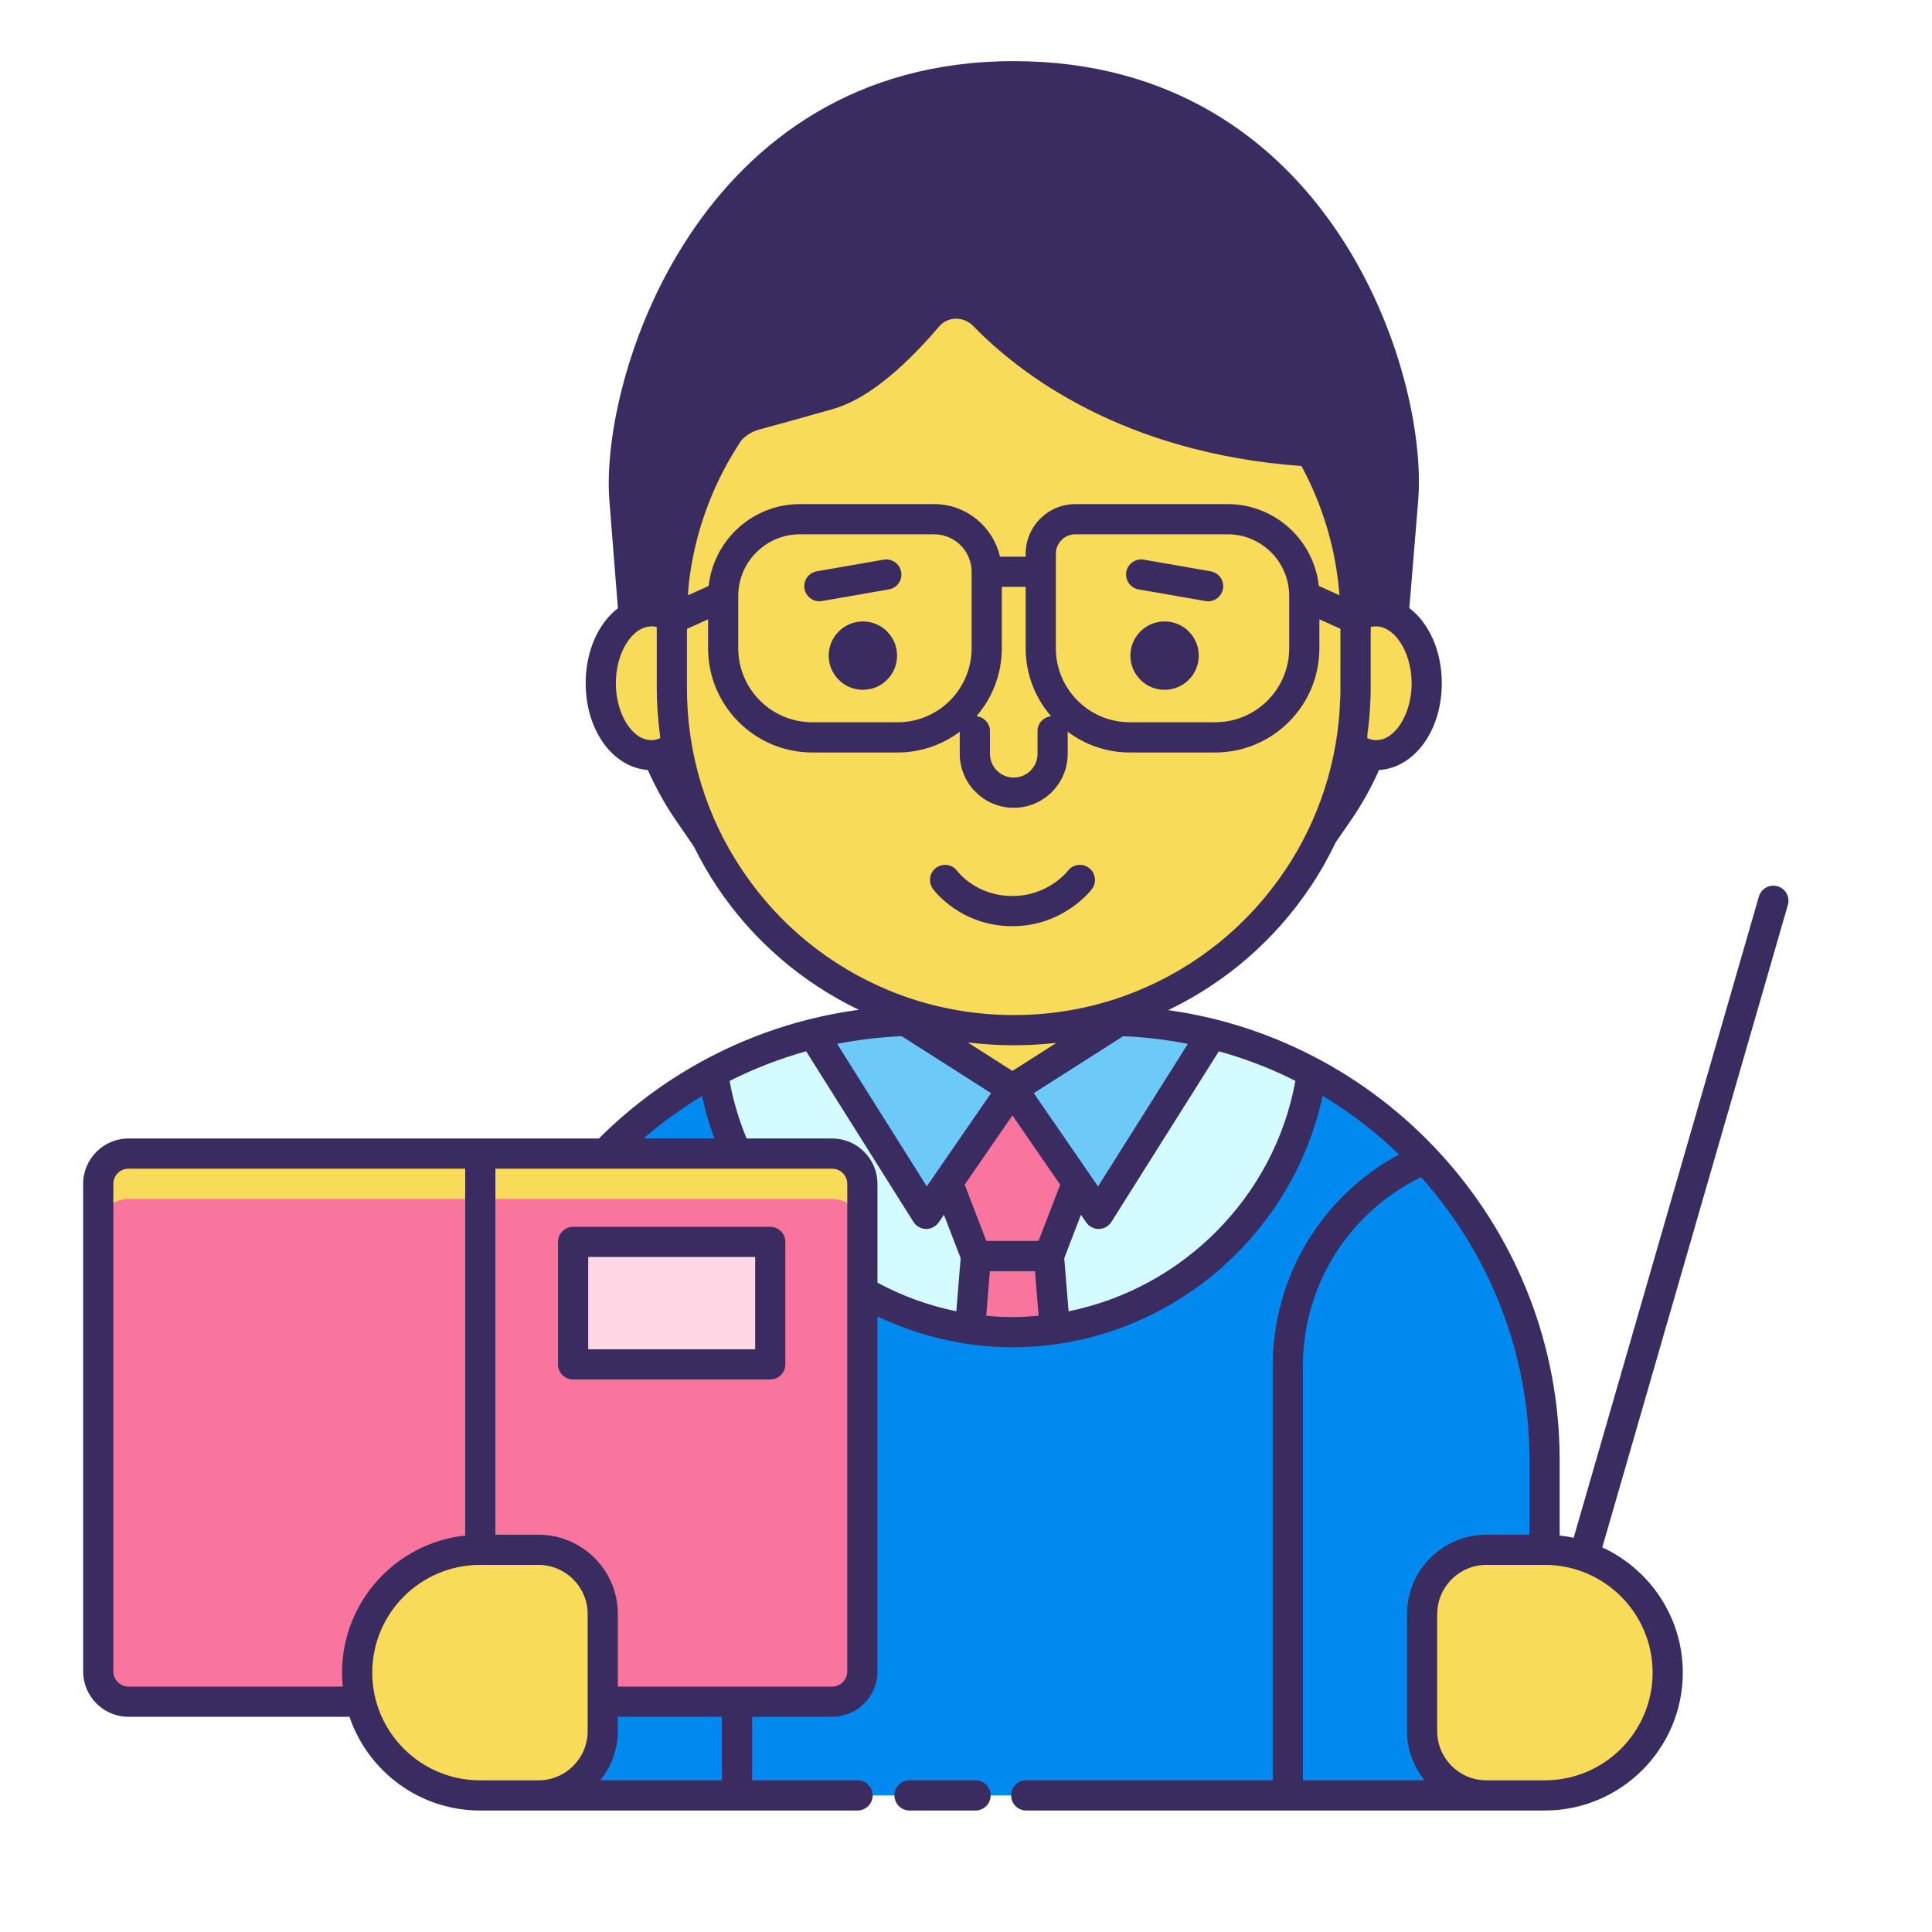 <svg id="Layer_1" enable-background="new 0 0 128 128" height="512" viewBox="0 0 128 128" width="512" xmlns="http://www.w3.org/2000/svg"><path d="m73.213 67.616h-.777c-1.694.405-3.452.642-5.27.642-1.842 0-3.636-.225-5.354-.642h-.872c-16.082 0-29.118 13.037-29.118 29.118v22.216h70.509v-22.215c0-16.082-13.037-29.119-29.118-29.119z" fill="#0089ef"/><path d="m86.928 71.047v.01c-1.403 9.729-9.739 17.203-19.848 17.203-10.12 0-18.456-7.484-19.848-17.213 4.088-2.194 8.747-3.427 13.707-3.427h12.274c4.958 0 9.627 1.243 13.715 3.427z" fill="#d4fbff"/><path d="m75.663 66.609v.06l-8.587 5.471-8.577-5.471v-.13c2.665 1.112 5.601 1.723 8.667 1.723 3.006 0 5.872-.581 8.497-1.653z" fill="#f8db59"/><path d="m71.364 78.358-1.874 4.86h-4.829l-1.874-4.87 4.058-5.881h.461z" fill="#fa759e"/><path d="m67.076 88.257c.956 0 1.891-.083 2.81-.212l-.394-4.833h-4.832l-.394 4.833c.92.13 1.855.212 2.81.212z" fill="#fa759e"/><path d="m80.301 68.489-7.515 11.933-5.711-8.286 7.064-4.499c2.114.07 4.178.361 6.162.852z" fill="#6dc9f7"/><path d="m67.076 72.136-.23.331-5.481 7.955-7.505-11.933c1.974-.491 4.038-.782 6.152-.852z" fill="#6dc9f7"/><path d="m89.81 41.016v4.589c0 .19 0 .371-.01.551 0 .08 0 .15-.01.221-.14 4.368-1.523 8.416-3.797 11.813-2.505 3.747-6.102 6.703-10.33 8.416-2.625 1.072-5.491 1.653-8.496 1.653-3.066 0-6.002-.611-8.667-1.723-4.138-1.713-7.655-4.609-10.12-8.276-2.445-3.617-3.867-7.965-3.867-12.654v-4.699c0-.23 0-.451.01-.681.02-.521.05-1.032.11-1.553 0-.04 0-.08.01-.12.381-3.337 1.503-6.553 3.306-9.408l.361-.571c.461-.521 1.062-.902 1.743-1.082 1.092-.291 2.665-.731 4.859-1.353 2.365-.671 4.899-3.226 6.553-5.16.962-1.132 2.695-1.142 3.727-.08 3.286 3.387 10.009 8.306 21.642 9.017 1.944 3.375 2.976 7.192 2.976 11.1z" fill="#f8db59"/><path d="m91.147 40.499c-.475 0-.927.142-1.337.392 0 .042.004.084.004.126v4.589c0 1.292-.114 2.557-.322 3.789.491.393 1.05.635 1.654.635 1.864 0 3.376-2.134 3.376-4.766.001-2.631-1.51-4.765-3.375-4.765z" fill="#f8db59"/><path d="m44.511 45.606v-4.589c0-.042.004-.084.004-.126-.41-.25-.862-.392-1.337-.392-1.864 0-3.376 2.134-3.376 4.766s1.511 4.766 3.376 4.766c.604 0 1.164-.242 1.654-.635-.208-1.233-.321-2.498-.321-3.79z" fill="#f8db59"/><path d="m55.129 76.428h-46.616c-1.107 0-2.004.897-2.004 2.004v32.306c0 1.107.897 2.004 2.004 2.004h15.39c-.151-.619-.239-1.262-.239-1.927 0-4.493 3.642-8.135 8.135-8.135h3.88c2.35 0 4.255 1.905 4.255 4.255v5.807h15.196c1.107 0 2.004-.897 2.004-2.004v-32.306c-.001-1.107-.898-2.004-2.005-2.004z" fill="#fa759e"/><path d="m55.129 76.428h-46.616c-1.107 0-2.004.897-2.004 2.004v3.006c0-1.107.897-2.004 2.004-2.004h46.617c1.107 0 2.004.897 2.004 2.004v-3.006c-.001-1.107-.898-2.004-2.005-2.004z" fill="#f8db59"/><path d="m37.97 82.28h13.062v8.115h-13.062z" fill="#ffd7e5"/><path d="m31.798 118.95h3.88c2.35 0 4.255-1.905 4.255-4.255v-7.761c0-2.35-1.905-4.255-4.255-4.255h-3.88c-4.493 0-8.135 3.642-8.135 8.135 0 4.494 3.642 8.136 8.135 8.136z" fill="#f8db59"/><path d="m102.354 118.95h-3.88c-2.35 0-4.255-1.905-4.255-4.255v-7.761c0-2.35 1.905-4.255 4.255-4.255h3.88c4.493 0 8.135 3.642 8.135 8.135.001 4.494-3.642 8.136-8.135 8.136z" fill="#f8db59"/><g fill="#3a2c60"><path d="m64.634 117.95h-4.376c-.552 0-1 .448-1 1s.448 1 1 1h4.376c.552 0 1-.448 1-1s-.447-1-1-1z"/><path d="m117.768 58.717c-.531-.151-1.085.153-1.238.684l-12.271 42.482c-.304-.065-.613-.115-.928-.149v-4.999c0-15.187-11.302-27.769-25.935-29.812 3.815-1.831 7.057-4.63 9.428-8.177.632-.943 1.188-1.928 1.674-2.944l1.021-1.48c.72-1.047 1.334-2.155 1.846-3.305 2.348-.146 4.158-2.616 4.158-5.751 0-2.154-.856-3.992-2.15-4.982l.585-7.112c.691-8.408-5.844-29.122-26.797-29.122-20.948 0-27.438 21.116-26.787 29.121l.563 7.124c-1.286.993-2.135 2.825-2.135 4.97 0 3.118 1.79 5.578 4.119 5.749.508 1.147 1.117 2.253 1.832 3.298l1.22 1.778c.465.937.985 1.851 1.577 2.727 2.35 3.497 5.569 6.266 9.349 8.085-6.678.9-12.672 3.986-17.222 8.526h-31.164c-1.656 0-3.004 1.348-3.004 3.004v32.306c0 1.656 1.348 3.004 3.004 3.004h14.64c1.224 3.604 4.633 6.208 8.646 6.208h.023 3.857 21.137c.552 0 1-.448 1-1s-.448-1-1-1h-6.985v-4.208h5.299c1.656 0 3.004-1.348 3.004-3.004v-23.524c2.735 1.303 5.768 2.046 8.946 2.046 9.913 0 18.485-7.072 20.55-16.655 1.835 1.1 3.531 2.406 5.064 3.882-5.127 2.758-8.371 8.105-8.371 14.008v27.456h-16.332c-.553 0-1 .448-1 1s.447 1 1 1h30.483 3.856.023c5.037 0 9.136-4.098 9.136-9.135 0-3.679-2.191-6.849-5.333-8.296l12.295-42.564c.154-.531-.152-1.086-.683-1.239zm-41.187 10.108c.711.085 1.418.195 2.118.333l-5.95 9.448-4.258-6.182 5.925-3.775c.718.031 1.435.09 2.147.174.005.001.011.002.018.002zm-15.18 9.776-5.939-9.444c.691-.136 1.391-.245 2.095-.329.016-.002.033-.004.049-.006.707-.083 1.418-.142 2.133-.173l3.346 2.131 2.576 1.644zm2.721-9.532c.18.023.364.034.545.053.11.011.22.022.33.032 1.421.129 2.865.13 4.286.005.099-.009.198-.016.297-.026.135-.014.272-.02.407-.036l-2.911 1.854-2.378-1.515zm6.119 9.422-1.435 3.722h-3.46l-1.433-3.726 3.163-4.589zm17.135-39.672c-.332-3.044-2.916-5.421-6.046-5.421h-10.085c-1.815 0-3.292 1.477-3.292 3.292v.192h-1.702c-.457-1.991-2.235-3.483-4.362-3.483h-8.893c-3.13 0-5.714 2.377-6.046 5.421l-1.37.619c.016-.217.021-.434.046-.652.002-.022.004-.057.005-.088.001-.011.003-.022.004-.034.363-3.184 1.456-6.292 3.158-8.987l.315-.498c.329-.353.743-.602 1.201-.724 1.096-.292 2.674-.733 4.875-1.357 2.069-.587 4.438-2.428 7.042-5.474.268-.315.646-.496 1.066-.51.43-.019.872.16 1.181.479 3.02 3.111 9.83 8.408 21.751 9.282 1.439 2.649 2.294 5.574 2.519 8.561zm-22.685 8.634c1.045-1.21 1.682-2.781 1.682-4.502v-4.069h1.58v4.069c0 1.72.637 3.292 1.682 4.502-.501.055-.896.464-.896.979v1.51c0 .869-.707 1.576-1.576 1.576s-1.576-.707-1.576-1.576v-1.51c-.001-.515-.395-.924-.896-.979zm-15.779-7.971c0-2.251 1.832-4.083 4.083-4.083h8.893c1.37 0 2.484 1.114 2.484 2.483v5.069c0 2.703-2.199 4.902-4.901 4.902h-5.657c-2.703 0-4.902-2.199-4.902-4.902zm21.041 3.469v-6.261c0-.712.579-1.292 1.292-1.292h10.085c2.252 0 4.084 1.832 4.084 4.083v3.469c0 2.703-2.199 4.902-4.902 4.902h-5.657c-2.703.001-4.902-2.198-4.902-4.901zm20.629 5.952c.008-.055.01-.111.018-.166h-.014c.1-.757.177-1.518.203-2.287.01-.091.012-.177.01-.235.012-.2.013-.399.013-.61v-3.743h.005v-.323c1.396-.341 2.708 1.509 2.708 3.726-.002 2.336-1.444 4.311-2.943 3.638zm-49.78-3.638c0-2.042 1.088-3.766 2.376-3.766.111 0 .222.014.333.041v.478h.001v3.587c0 1.034.079 2.057.21 3.07h-.002c.01.076.013.152.024.229-1.501.667-2.942-1.302-2.942-3.639zm8.406 12.434c-2.418-3.577-3.696-7.759-3.696-12.094v-3.941l1.4-.632v1.92c0 3.806 3.096 6.902 6.902 6.902h5.657c1.543 0 2.965-.515 4.115-1.374v1.463c0 1.972 1.604 3.576 3.576 3.576s3.576-1.604 3.576-3.576v-1.463c1.151.859 2.572 1.374 4.115 1.374h5.657c3.806 0 6.902-3.096 6.902-6.902v-1.922l1.396.63v3.944c0 .17.001.331-.009.491-.001.02-.002.122-.002.142-.005.036-.008.071-.009.106-.13 4.035-1.385 7.938-3.629 11.29-2.426 3.628-5.84 6.41-9.877 8.046-5.181 2.116-11.211 2.098-16.403-.068-3.946-1.634-7.29-4.37-9.671-7.912zm-2.695 14.921c.208.963.48 1.901.815 2.809h-4.701c1.211-1.043 2.511-1.982 3.886-2.809zm-38 39.122c-.554 0-1.004-.45-1.004-1.004v-32.306c0-.554.45-1.004 1.004-1.004h22.308v24.306c-4.579.49-8.158 4.374-8.158 9.081 0 .313.016.622.047.927zm16.15-.927c0-3.935 3.201-7.135 7.135-7.135h3.88c1.795 0 3.255 1.46 3.255 3.255v7.761c0 1.795-1.46 3.255-3.255 3.255h-3.88c-3.934-.001-7.135-3.201-7.135-7.136zm23.168 7.135h-8.059c.716-.898 1.162-2.02 1.162-3.255v-.954h6.897zm8.302-7.212c0 .554-.45 1.004-1.004 1.004h-14.195v-4.807c0-2.897-2.357-5.255-5.255-5.255h-2.858v-24.252h22.309c.554 0 1.004.45 1.004 1.004v32.306zm-1.004-35.31h-5.664c-.502-1.212-.886-2.486-1.128-3.813 1.609-.812 3.306-1.472 5.072-1.965l7.109 11.303c.179.285.49.461.827.468h.02c.329 0 .638-.162.825-.435l.348-.505 1.107 2.877-.286 3.518c-1.844-.376-3.601-1.021-5.225-1.896v-6.549c-.001-1.655-1.348-3.003-3.005-3.003zm10.533 11.776v-.011c-.108-.009-.21-.014-.321-.024l.24-2.95h2.99l.241 2.95c-.096.01-.186.013-.28.021v.005c-.481.037-.964.066-1.453.066-.476-.001-.948-.022-1.417-.057zm5.134-.327-.287-3.52 1.107-2.873.348.505c.187.271.495.433.823.433h.021c.336-.007.646-.183.826-.467l7.118-11.304c1.597.445 3.14 1.021 4.61 1.728v.007c.06.029.12.057.18.084.095.046.187.097.281.144-1.412 7.728-7.503 13.744-15.027 15.263zm15.526 3.618c0-5.353 3.052-10.182 7.827-12.505 4.462 4.979 7.182 11.549 7.182 18.745v4.945h-2.856c-2.897 0-5.255 2.357-5.255 5.255v7.761c0 1.235.446 2.357 1.162 3.255h-8.059v-27.456zm23.168 20.32c0 3.935-3.201 7.135-7.136 7.135h-3.88c-1.795 0-3.255-1.46-3.255-3.255v-7.761c0-1.795 1.46-3.255 3.255-3.255h3.88c3.935.001 7.136 3.202 7.136 7.136z"/><path d="m57.169 41.172c-1.251 0-2.265 1.014-2.265 2.265s1.014 2.265 2.265 2.265 2.265-1.014 2.265-2.265-1.014-2.265-2.265-2.265z"/><path d="m77.156 41.172c-1.251 0-2.265 1.014-2.265 2.265s1.014 2.265 2.265 2.265 2.265-1.014 2.265-2.265c.001-1.251-1.014-2.265-2.265-2.265z"/><path d="m75.433 39.049 4.436.773c.059.01.116.015.173.015.478 0 .899-.342.984-.828.095-.544-.27-1.062-.813-1.157l-4.436-.773c-.552-.089-1.062.27-1.157.813-.095.544.269 1.061.813 1.157z"/><path d="m54.284 39.836c.057 0 .115-.005.173-.015l4.436-.773c.544-.095.908-.613.813-1.157-.095-.543-.61-.901-1.157-.813l-4.436.773c-.544.095-.908.613-.813 1.157.085.486.507.828.984.828z"/><path d="m67.08 61.362c3.36 0 5.186-2.359 5.262-2.459.334-.44.247-1.068-.193-1.401-.442-.334-1.069-.246-1.4.193-.013.017-1.29 1.667-3.668 1.667-2.395 0-3.606-1.583-3.659-1.654-.324-.442-.946-.54-1.392-.22-.448.323-.549.948-.226 1.396.072.101 1.826 2.478 5.276 2.478z"/><path d="m51.032 81.28h-13.062c-.552 0-1 .448-1 1v8.114c0 .552.448 1 1 1h13.062c.552 0 1-.448 1-1v-8.114c0-.552-.448-1-1-1zm-1 8.114h-11.062v-6.114h11.062z"/></g></svg>
